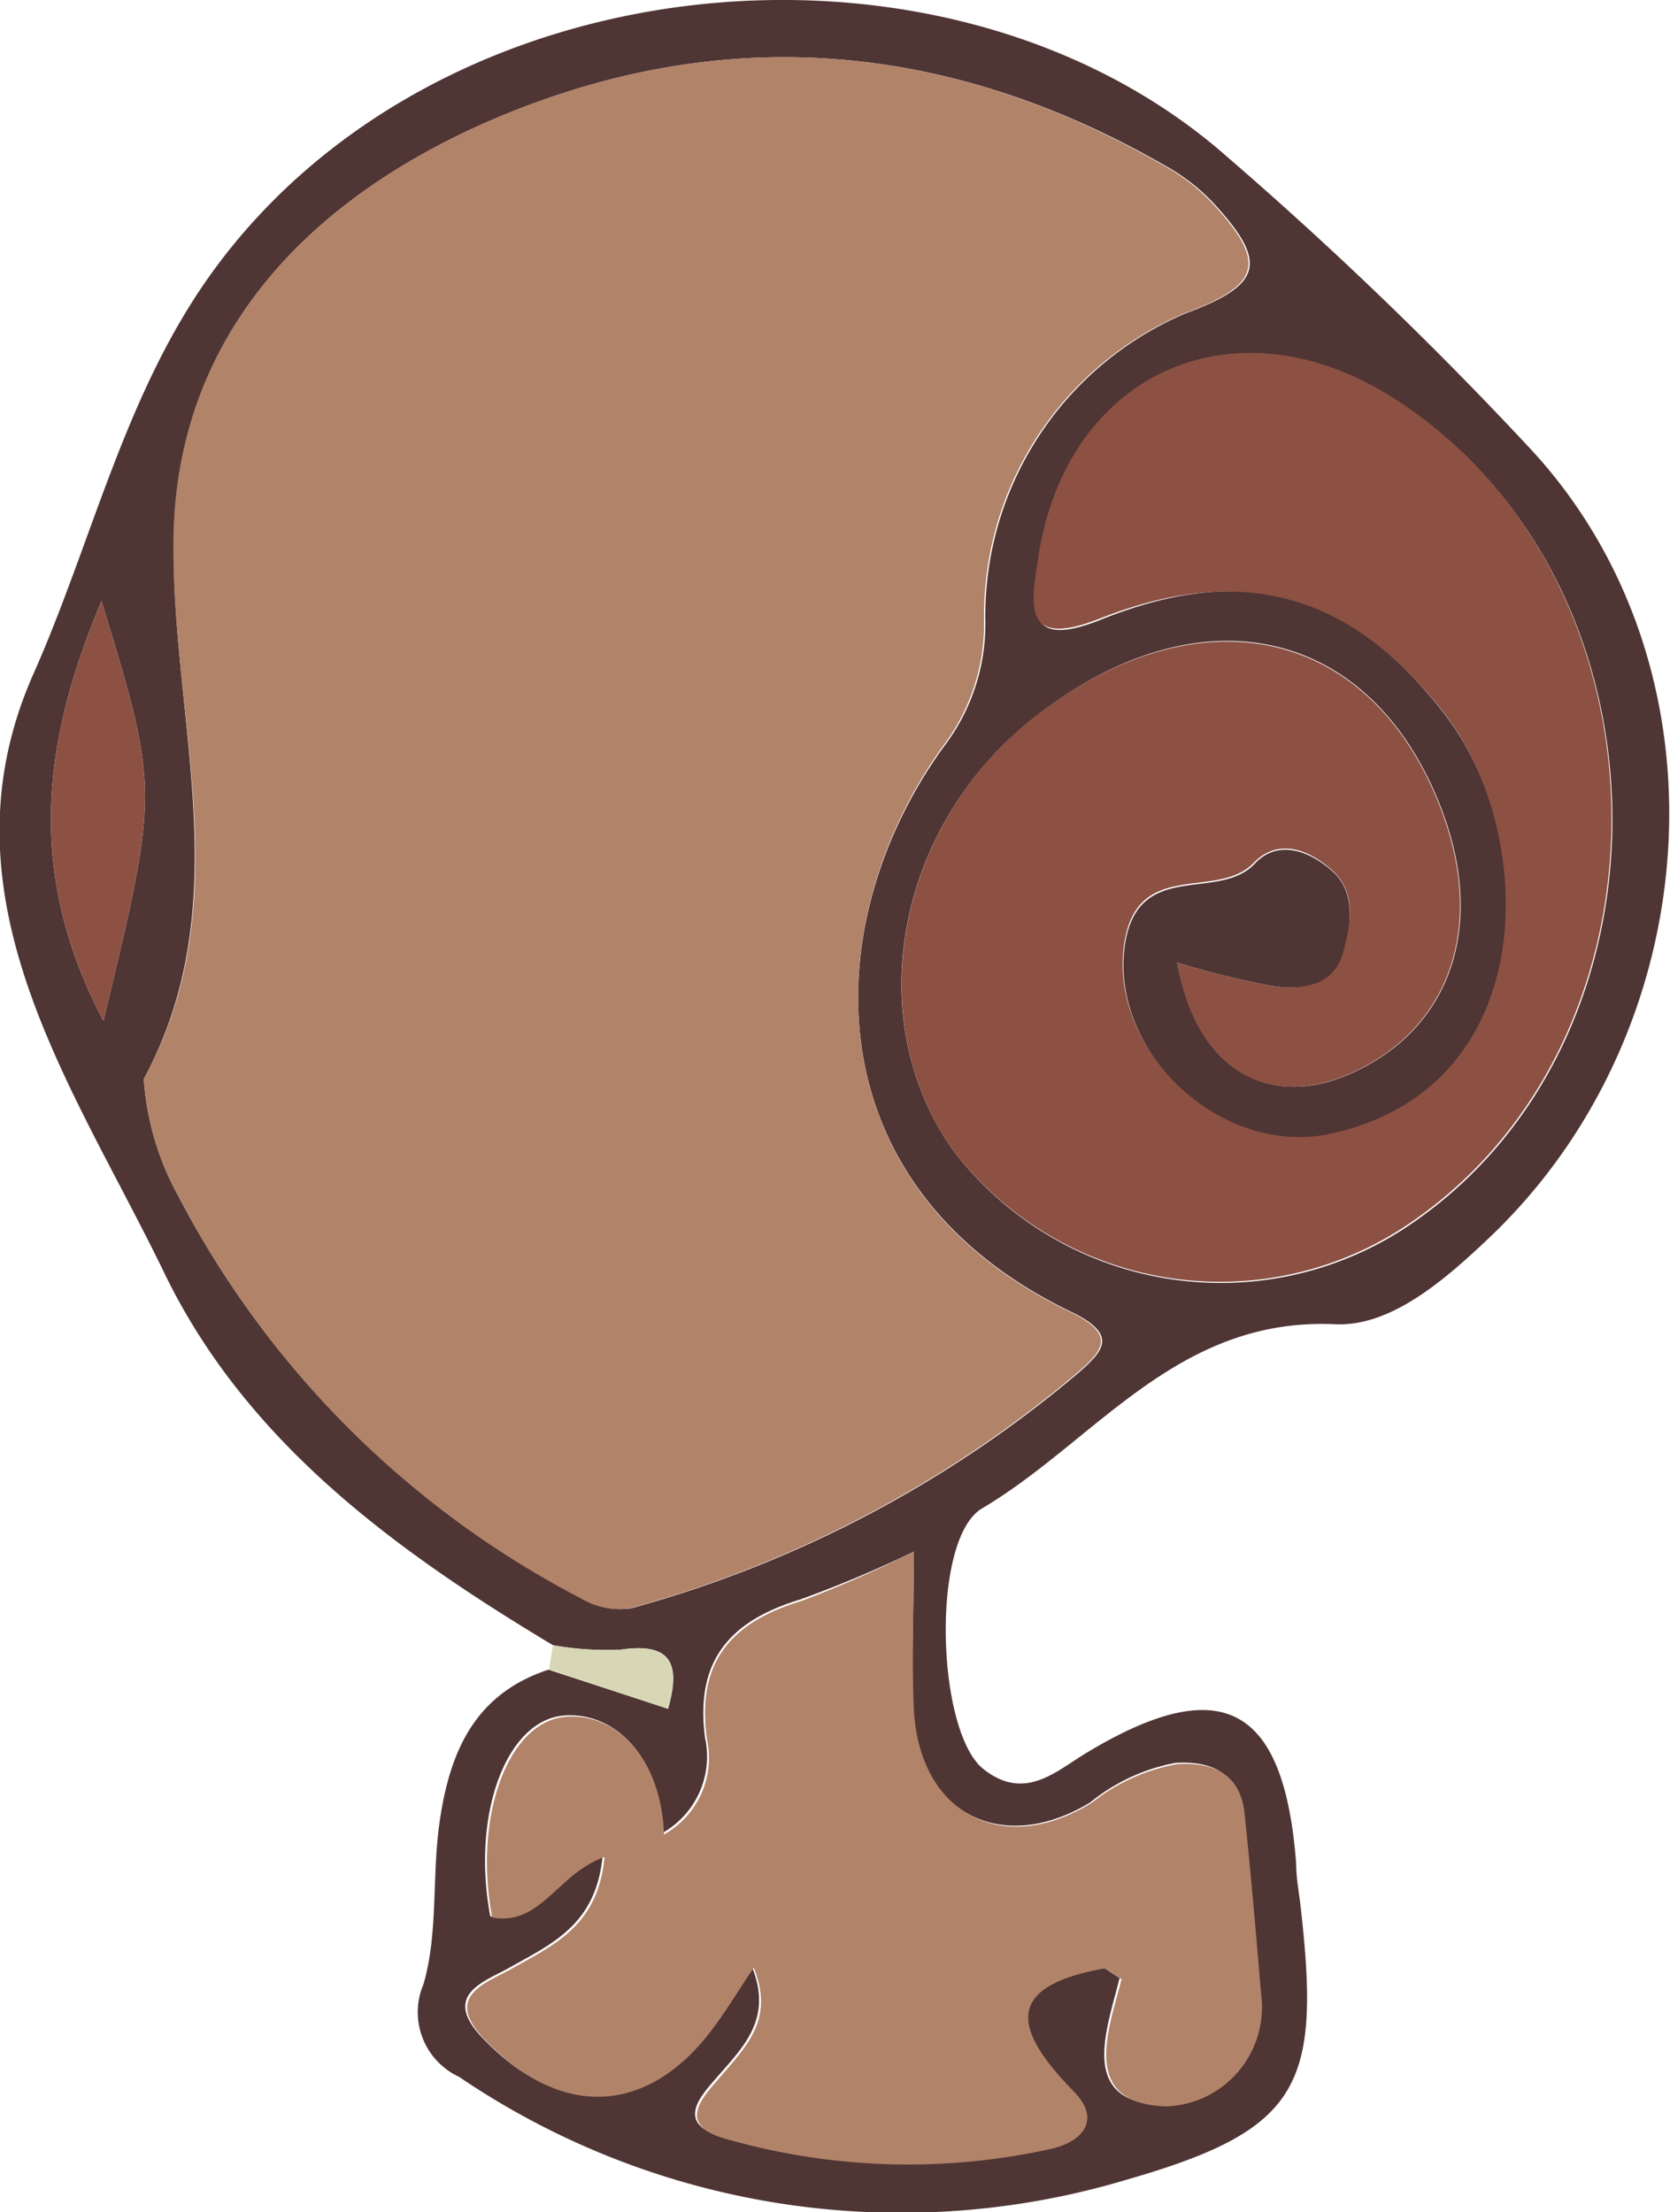 <svg xmlns="http://www.w3.org/2000/svg" viewBox="0 0 52.49 69.54"><g id="Ebene_2" data-name="Ebene 2"><g id="Ebene_1-2" data-name="Ebene 1"><path d="M17.38,51.72c-5-3-9.65-6.41-12.21-11.69C2.34,34.17-2,28.25,1,21.3,2.9,17.06,3.9,12.39,6.67,8.56,13.79-1.28,29.5-2.72,38.27,4.67A122.24,122.24,0,0,1,48,14c6.52,6.9,5.71,18.36-1.19,24.91-1.4,1.33-3.09,2.8-4.84,2.72-5-.23-7.53,3.68-11.12,5.8-1.61,1-1.41,7.07.08,8.2,1.29,1,2.25.06,3.21-.52,4.24-2.56,6.22-1.53,6.6,3.48,0,.45.09.9.14,1.35.64,5.61,0,7-5.39,8.56a24.71,24.71,0,0,1-21.06-3.21,2.24,2.24,0,0,1-1.12-2.91c.47-1.61.26-3.42.51-5.12.31-2.14,1.07-4,3.42-4.77L21,53.72c.37-1.31.19-2.11-1.48-1.86A9.62,9.62,0,0,1,17.38,51.72ZM4.52,33.92A8.84,8.84,0,0,0,5.6,37.59,29.68,29.68,0,0,0,18.3,50.25a2.33,2.33,0,0,0,1.54.31,36.81,36.81,0,0,0,14.08-7.42c.76-.67,1.23-1.18-.23-1.89-8.21-3.93-8.06-12.25-4-17.81a6.34,6.34,0,0,0,1.28-3.94,10.33,10.33,0,0,1,6.3-9.65c2.42-.9,2.6-1.6.84-3.5a6.24,6.24,0,0,0-1.5-1.15C29.77,1.27,22.66.68,15.46,3.77c-5.8,2.5-10,6.85-10,13.37C5.42,22.76,7.48,28.42,4.52,33.92ZM37,30.26c.61,3.33,2.85,4.65,5.46,3.49,3.14-1.4,4.25-4.63,2.86-8.29-2.17-5.73-7.56-7-12.75-2.95C28.17,25.89,27,32.08,30,36.22a10.58,10.58,0,0,0,14.08,2.44c8.91-5.77,8.77-20.35-.25-26.1-5-3.22-10.39-.77-11.2,5.16-.21,1.5-.33,2.69,2,1.75,4.52-1.81,7.83-.85,10.79,3s3.16,11.73-3.57,13.21c-3.48.76-7-2.64-6.49-6,.42-2.68,2.94-1.31,4.08-2.53.73-.78,1.74-.4,2.46.26s.56,1.71.34,2.56C42,31,41,31.14,40,31A27.07,27.07,0,0,1,37,30.26ZM28.72,48.78a37.41,37.41,0,0,1-3.56,1.5c-2.2.67-3.32,1.9-3,4.35a2.76,2.76,0,0,1-1.35,3c0-2.28-1.42-3.82-3.07-3.7-1.83.13-2.93,3.13-2.33,6.31,1.49.28,2.05-1.38,3.53-1.9-.2,2.19-1.63,2.78-2.95,3.53-.79.44-2.09.84-.86,2.16,2.38,2.53,5.1,2.46,7.15-.21.46-.61.86-1.28,1.35-2,.67,1.64-.26,2.52-1.11,3.5-.57.65-1.32,1.49.34,1.91a20.77,20.77,0,0,0,10.18.27c1-.25,1.48-.94.66-1.78-1.82-1.85-2.32-3.28.91-3.87.13,0,.29.16.58.33-.39,1.61-1.34,3.94,1.39,4a3.12,3.12,0,0,0,3-3.52c-.16-1.89-.32-3.78-.52-5.67-.14-1.24-.95-1.64-2.12-1.57a6,6,0,0,0-2.67,1.24c-2.82,1.72-5.46.3-5.6-3C28.66,52.13,28.72,50.59,28.72,48.78ZM3.25,32.09C5,24.83,5,24.83,3.19,18.9,1.35,23.26.79,27.43,3.25,32.09Z" style="fill:#4f3534"/><path d="M17.38,51.72a9.62,9.62,0,0,0,2.13.14c1.67-.25,1.85.55,1.48,1.86l-3.73-1.24Z" style="fill:#d7d7b5"/><path d="M4.52,33.92c3-5.5.9-11.16.93-16.78,0-6.52,4.21-10.87,10-13.37C22.66.68,29.77,1.27,36.57,5.2a6.24,6.24,0,0,1,1.5,1.15c1.76,1.9,1.58,2.6-.84,3.5a10.33,10.33,0,0,0-6.3,9.65,6.34,6.34,0,0,1-1.28,3.94c-4,5.56-4.17,13.88,4,17.81,1.46.71,1,1.22.23,1.89a36.81,36.81,0,0,1-14.08,7.42,2.33,2.33,0,0,1-1.54-.31A29.68,29.68,0,0,1,5.6,37.59,8.84,8.84,0,0,1,4.52,33.92Z" style="fill:#b18369"/><path d="M37,30.26A27.07,27.07,0,0,0,40,31c.92.13,1.93,0,2.22-1.07.22-.85.44-1.85-.34-2.56s-1.73-1-2.46-.26c-1.14,1.22-3.66-.15-4.08,2.53-.52,3.35,3,6.75,6.49,6,6.73-1.48,6.45-9.51,3.57-13.21s-6.27-4.77-10.79-3c-2.36.94-2.24-.25-2-1.75.81-5.93,6.16-8.38,11.2-5.16,9,5.75,9.16,20.33.25,26.1A10.58,10.58,0,0,1,30,36.22c-3-4.14-1.81-10.33,2.55-13.71,5.19-4,10.58-2.78,12.75,2.95,1.39,3.66.28,6.89-2.86,8.29C39.81,34.91,37.57,33.59,37,30.26Z" style="fill:#8c5143"/><path d="M28.72,48.78c0,1.81-.06,3.35,0,4.89.14,3.33,2.78,4.75,5.6,3A6,6,0,0,1,37,55.46c1.17-.07,2,.33,2.12,1.57.2,1.89.36,3.78.52,5.67a3.12,3.12,0,0,1-3,3.52c-2.73-.1-1.78-2.43-1.39-4-.29-.17-.45-.35-.58-.33-3.23.59-2.73,2-.91,3.87.82.84.33,1.53-.66,1.78a20.77,20.77,0,0,1-10.18-.27c-1.66-.42-.91-1.26-.34-1.91.85-1,1.78-1.86,1.11-3.5-.49.73-.89,1.4-1.35,2-2.05,2.67-4.77,2.74-7.15.21-1.23-1.32.07-1.72.86-2.16,1.32-.75,2.75-1.34,2.95-3.53-1.48.52-2,2.18-3.53,1.9-.6-3.18.5-6.18,2.33-6.31,1.65-.12,3,1.42,3.07,3.7a2.76,2.76,0,0,0,1.35-3c-.34-2.45.78-3.68,3-4.35A37.41,37.41,0,0,0,28.72,48.78Z" style="fill:#b18369"/><path d="M3.25,32.09c-2.46-4.66-1.9-8.83-.06-13.19C5,24.83,5,24.83,3.25,32.09Z" style="fill:#8c5143"/></g></g></svg>
